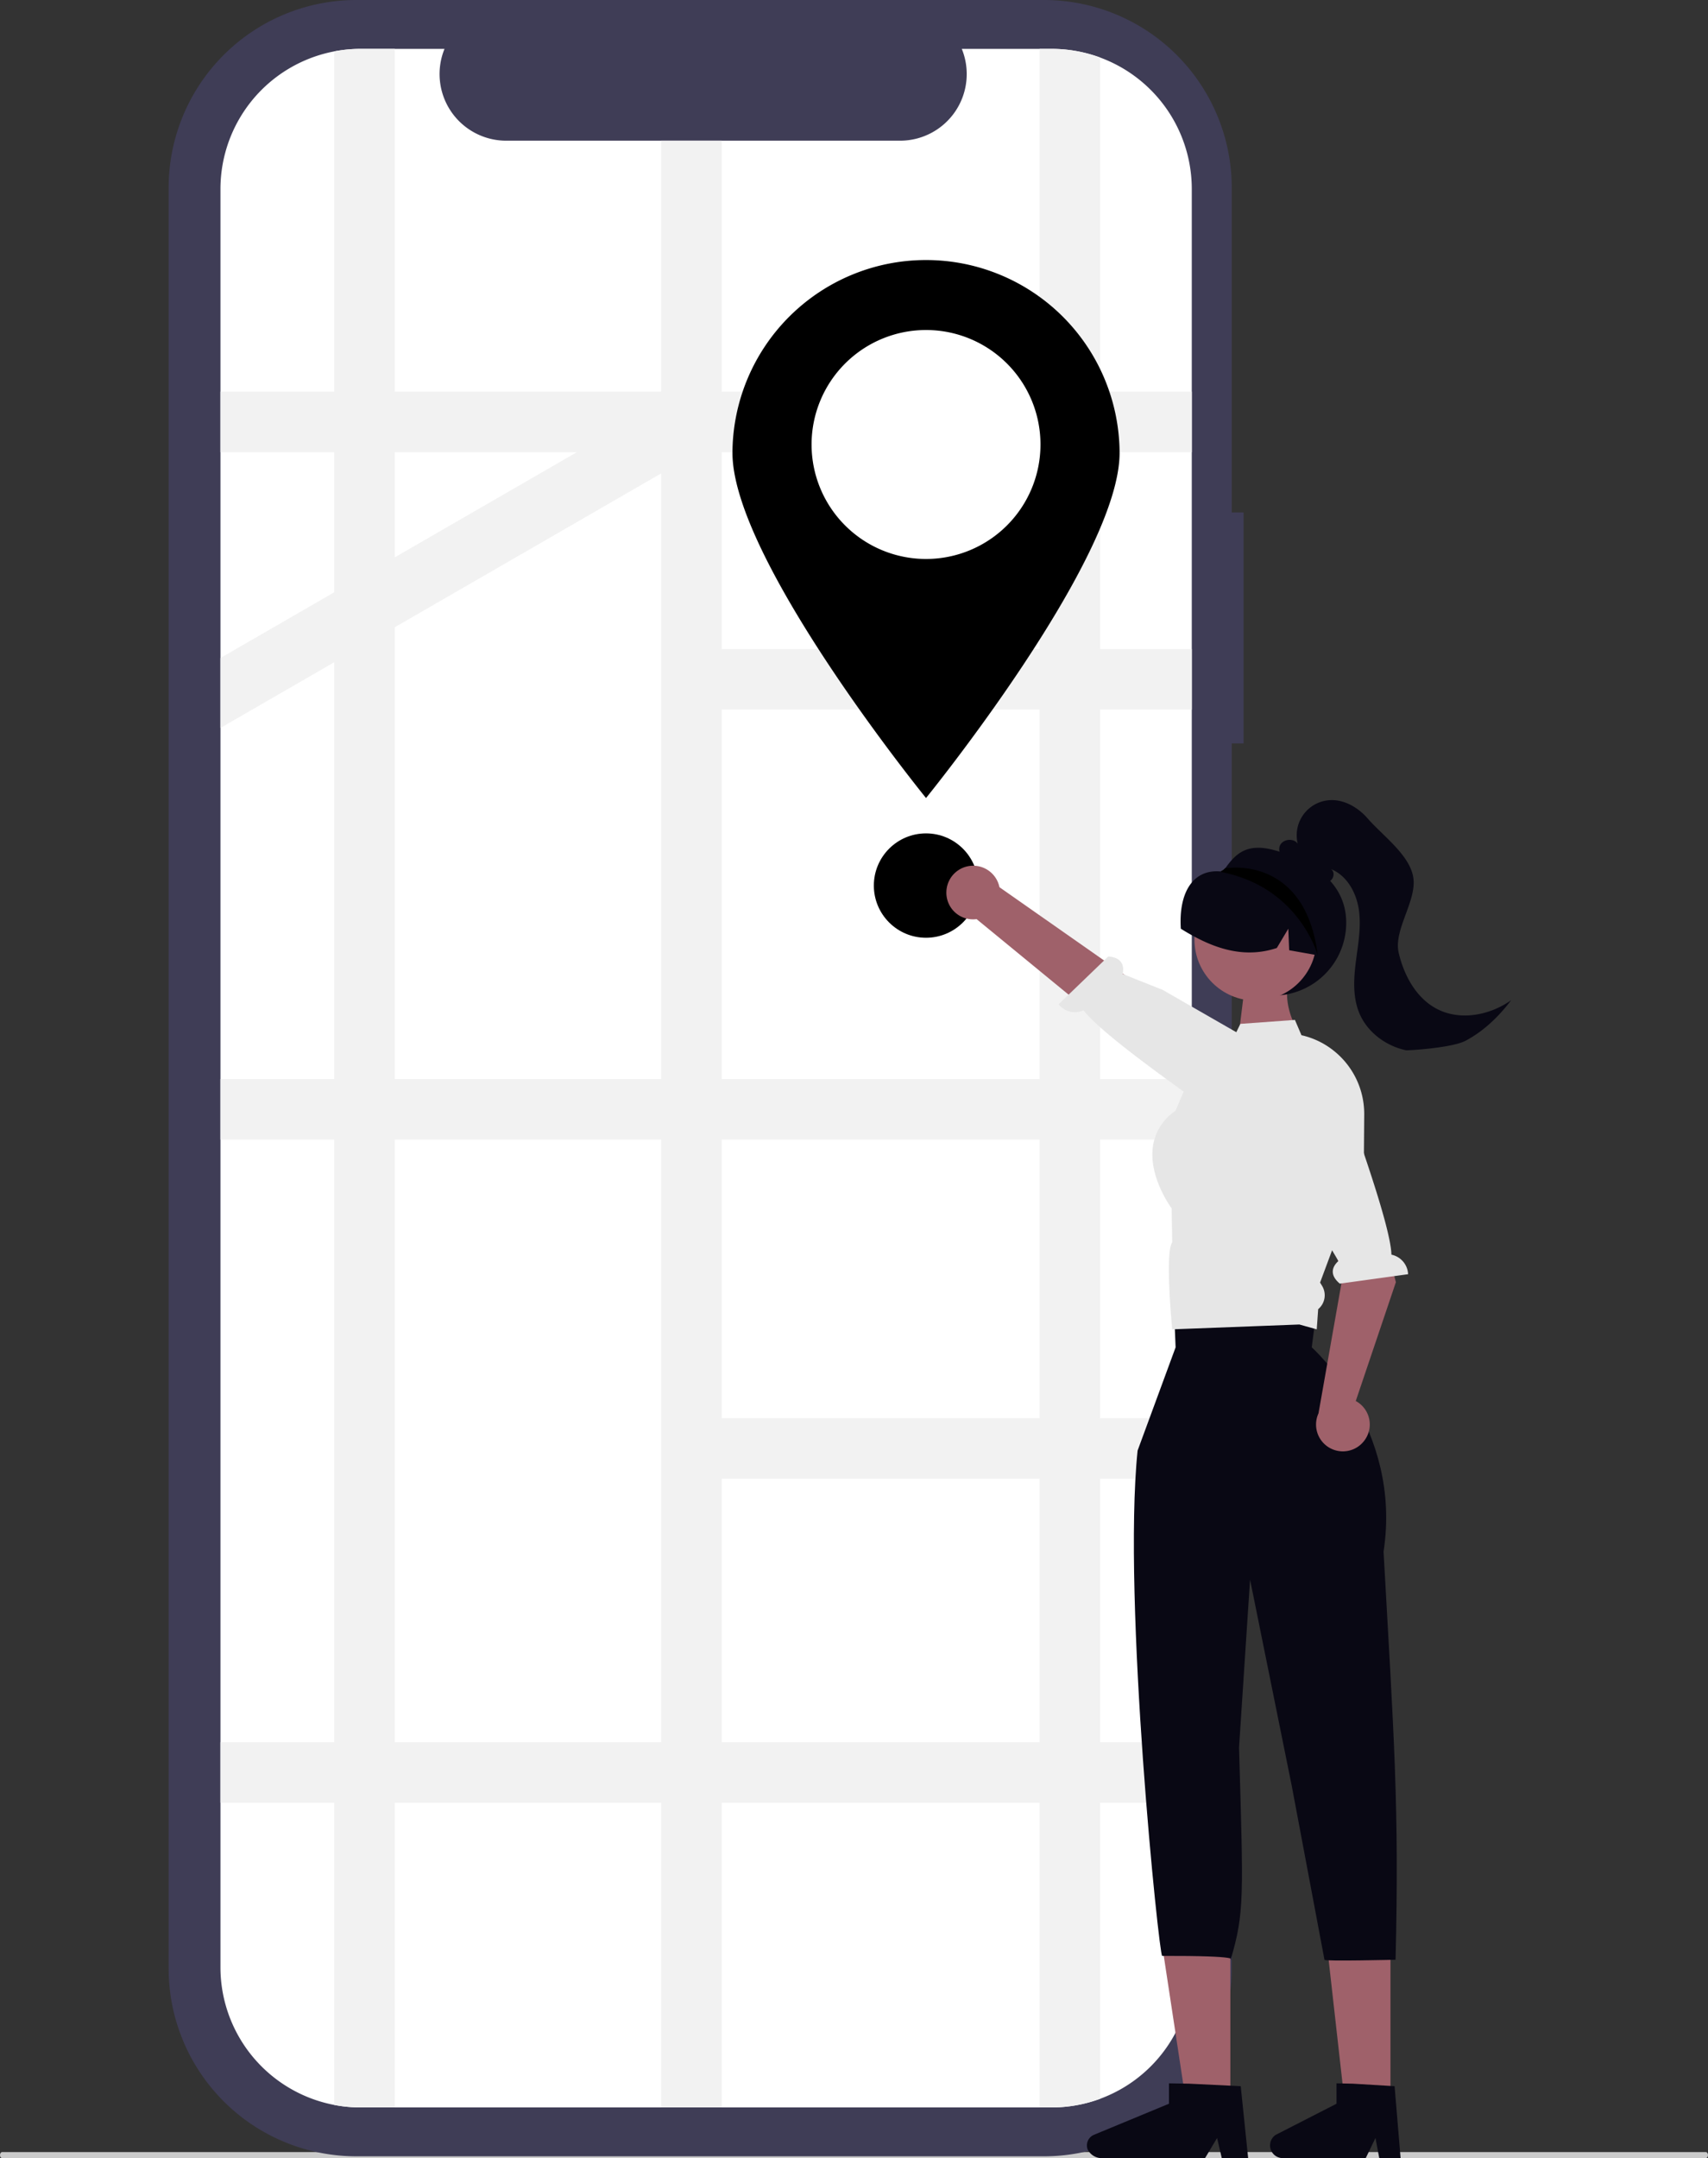 <svg xmlns="http://www.w3.org/2000/svg" width="633.218" height="799.931" viewBox="0 0 633.218 799.931" xmlns:xlink="http://www.w3.org/1999/xlink" role="img" artist="Katerina Limpitsouni" source="https://undraw.co/"><rect x="0" y="0" width="633.218" height="799.931" fill="#333333" stroke="none"/><g transform="translate(-636 -131)"><path d="M632.432,712.957H.786c-.434,0-.786-.5-.786-1.122s.352-1.122.786-1.122H632.432c.434,0,.786.5.786,1.122S632.866,712.957,632.432,712.957Z" transform="translate(636 217.973)" fill="#cbcbcb"/><path d="M484.219,189.932h-4.392V69.629A69.628,69.628,0,0,0,410.2,0H155.319A69.629,69.629,0,0,0,85.691,69.628v660a69.629,69.629,0,0,0,69.628,69.629H410.2a69.629,69.629,0,0,0,69.629-69.629h0V275.566h4.392Z" transform="translate(612.827 131)" fill="#3f3d56"/><path d="M462.914,68.142V727.167a51.953,51.953,0,0,1-51.907,52h-256.2a51.963,51.963,0,0,1-52-51.926V68.142a51.963,51.963,0,0,1,51.926-52h31.141a24.7,24.7,0,0,0,22.874,34.03H354.773a24.7,24.7,0,0,0,22.874-34.03h33.267a51.953,51.953,0,0,1,52,51.906v.093Z" transform="translate(614.923 132.975)" fill="#fff"/><path d="M462.914,165.643V143.2H428.939V19.353a51.838,51.838,0,0,0-18.025-3.21h-4.422V143.2H288.642V50.173H266.195V143.2H167.426V16.143H154.811a51.5,51.5,0,0,0-9.832.932V143.2H102.811v22.448h42.167v51.922l-42.167,24.344v25.927l42.167-24.344V397.975H102.811v22.447h42.167V643.775H102.811v22.448h42.167V778.235a51.522,51.522,0,0,0,9.832.932h12.615V666.222h98.769V779.167h22.448V666.222H406.492V779.167h4.422a51.841,51.841,0,0,0,18.025-3.21V666.222h33.974V643.775H428.939V546.128h33.671V523.681H428.939V420.422h33.974V397.975H428.939V261.045h33.974V238.6H428.939V165.643Zm-228,0h0l-67.488,38.969h0V165.643Zm-67.489,64.885h0L266.195,173.5V397.975H167.426Zm0,413.247V420.422h98.769V643.775Zm239.066,0H288.642V546.128H406.492Zm0-120.094H288.642V420.422H406.492Zm0-125.706H288.642V261.045H406.492Zm0-159.377H288.642V165.643H406.492Z" transform="translate(614.923 132.975)" fill="#f2f2f2"/><g transform="translate(907.551 227.117)"><path d="M353.9,171.472c0,39.632-71.76,127.919-71.76,127.919s-71.76-88.287-71.76-127.919a71.76,71.76,0,0,1,143.519,0Z" transform="translate(-210.381 -99.713)" fill="#000000"/><path d="M342.246,184.144a42.432,42.432,0,1,1-42.432-42.432h0a42.412,42.412,0,0,1,42.432,42.393Z" transform="translate(-228.053 -115.504)" fill="#fff"/><ellipse cx="19.344" cy="19.344" rx="19.344" ry="19.344" transform="translate(52.415 212.783)" fill="#000000"/></g><g transform="translate(986.85 427.559)"><path d="M0,15.24,19.857,0l5.285,27.183L10.249,33.588C9.645,26.466,6.084,20.4,0,15.24Z" transform="matrix(-0.951, -0.309, 0.309, -0.951, 126.296, 101.234)" fill="#9f616a"/><path d="M355.7,302.574l3,6.975-4.9,24.775-50-6.953.4-30.209,1-6.617Z" transform="translate(-218.899 -139.391)" fill="#ffb6b6"/><path d="M303.7,646.234H286.885l-6.5-57.845H303.7Z" transform="translate(-139.051 -161.974)" fill="#9f616a"/><path d="M372.633,630.721H356.44l-9.526-62.642h25.718Z" transform="translate(-267.346 -146.462)" fill="#9f616a"/><path d="M621.616,766.078l27.934-11.572v-7.557l7.447.122,15.191.741,3.965.188,2.753,26.673h-9.776l-1.736-7.467-4.471,7.467H624.929a5.828,5.828,0,0,1-5.562-3.313,4.283,4.283,0,0,1,2.253-5.283Z" transform="translate(-567.02 -271.301)" fill="#090814"/><path d="M654.893,693.694c1.4-56.837-.593-82.332-4.449-151.284,7.07-45.821-26.626-75.71-26.626-75.71l3.1-24.014-54.5,1.239.927,22.779-14.089,38.268c-5.7,55.566,7.993,187.678,9.109,187.292,30.25-.074,25.4,1.43,25.4,1.43,5.146-17.591,4.7-23.065,3.1-78.682l4.087-62.225,15.467,76.519,12.115,64.388C627.779,694.37,656.228,693.671,654.893,693.694Z" transform="translate(-488.357 -263.857)" fill="#090814"/><path d="M630.274,305.278a26.984,26.984,0,1,1-46.414-18.713l.13-.13c.216-.227.432-.453.659-.669a.011.011,0,0,0,.008,0,.011.011,0,0,0,0-.008,5.655,5.655,0,0,0,.853-.766c3.643-5.091,7.773-9.358,17.777-6.692C617.693,282.132,630.274,290.371,630.274,305.278Z" transform="translate(-482.032 -259.817)" fill="#090814"/><path d="M634.553,293.891a9.884,9.884,0,0,0,11.2,10.214l69.592,57.118,10.629-18.69-71.749-50.267a9.938,9.938,0,0,0-19.67,1.622Z" transform="translate(-634.544 -259.982)" fill="#9f616a"/><path d="M675.186,378.908s-2.267,4.7-11.085-1.978c-7.059-5.349-40.759-28.429-48.244-38.184a7.765,7.765,0,0,1-9.257-2.22L625.012,318.8c5.778.391,5.837,4.256,5.342,6.476l14.8,5.88,38.54,22.14-6.806,22.241Z" transform="translate(-565 -260.826)" fill="#e6e6e6"/><ellipse cx="22.628" cy="22.628" rx="22.628" ry="22.628" transform="translate(91.981 29.077)" fill="#9f616a"/><path d="M576.836,425.359l-.232-12.623c-.918-1.261-8.618-12.269-6.892-23.265a19.288,19.288,0,0,1,8.331-12.911l3.042-7.08,4.5-10.466,13.176-7.844,1.826-3.717,1.5-3.087,20.228-1.473,2.429,5.687.088.011a29.411,29.411,0,0,1,11.34,5.31,29.926,29.926,0,0,1,11.837,23.874l-.111,14.67-.022,2.1-.011,2.036-11.34,30.523-.431,1.184-4.448,11.96.764,1.261a6.7,6.7,0,0,1-1.472,8.6l-.531,7.478-.963-.266-5.476-1.527-47.138,1.792S574.026,429.1,576.836,425.359Z" transform="translate(-493.093 -261.415)" fill="#e6e6e6"/><path d="M637.256,317.6c-.205-.033-.41-.08-.615-.108-3.53-.626-7.059-1.241-10.58-1.878l-.324-7.977-4.263,7.145c-9.725,3.227-18.825,1.4-27.384-2.625a77.325,77.325,0,0,1-8.2-4.522c-.87-13.49,4.584-22.127,14.734-21.221.371.033.636-.345.961-.508a.011.011,0,0,0,.008,0,.011.011,0,0,0,0-.008c.55-.259,1.114-.508,1.67-.734a24.925,24.925,0,0,1,26.164,5.073C636.338,296.83,639.447,307.721,637.256,317.6Z" transform="translate(-498.964 -259.961)" fill="#090814"/><path d="M513.777,278.5a4.194,4.194,0,0,0,3.463,2.987c3.043,3.761,6.527,7.744,11.3,8.5a5.432,5.432,0,0,0,3.972-.686,2.211,2.211,0,0,0,.4-.318c1.128-1.073,1.217-3.231-.122-4.038,6,2.379,9.5,8.851,10.389,15.234s-.343,12.833-1.15,19.227-1.161,13.11,1.352,19.051c2.965,7,9.78,12.037,17.214,13.641.664.144,17.164-.866,22.092-3.507,6.737-3.551,12.346-8.973,16.938-15.046-7.911,5.609-18.841,7.711-27.445,3.274-7.7-3.983-12.251-12.346-14.24-20.776s6.378-18.784,5.471-27.4-11.313-15.933-17-22.472c-3.629-4.171-8.983-7.257-14.5-6.737a13.033,13.033,0,0,0-11.417,16.1c-1.571-2.227-5.631-1.737-6.638.8A3.279,3.279,0,0,0,513.777,278.5Z" transform="translate(-390.229 -259.372)" fill="#090814"/><path d="M623.158,317.529s-6.7-25.02-35.437-30.795c-.033-.01-.14-.054-.281-.119a2.967,2.967,0,0,0-.3-.159c.324-.184.636-.345.961-.508a.011.011,0,0,0,.008,0,.011.011,0,0,0,0-.008c.281-.259.562-.518.853-.766l.82.033S618.614,280.636,623.158,317.529Z" transform="translate(-485.481 -260.001)" fill="#000000"/><path d="M577.335,500.264a9.884,9.884,0,0,0-3.047-14.847l14.876-44.04L577.017,394.7l-19.587,8.855,12.085,35.206L560.47,490a9.938,9.938,0,0,0,16.865,10.262Z" transform="translate(-422.507 -262.682)" fill="#9f616a"/><path d="M570.987,355.279s4.6-2.47,7.8,8.121c2.562,8.479,19.993,54.513,20.307,66.806a7.765,7.765,0,0,1,6.18,7.239l-25.317,3.5c-4.443-3.714-2.216-6.876-.51-8.38l-8.623-14.606L552.8,378.527,567.625,357Z" transform="translate(-434.091 -261.712)" fill="#e6e6e6"/><path d="M621.136,766.078l22.6-11.572v-7.557l6.026.122,12.291.741,3.208.188,2.227,26.673h-7.91l-1.4-7.467-3.618,7.467H623.817a4.716,4.716,0,0,1-2.678-8.6Z" transform="translate(-499.088 -271.301)" fill="#090814"/></g></g></svg>